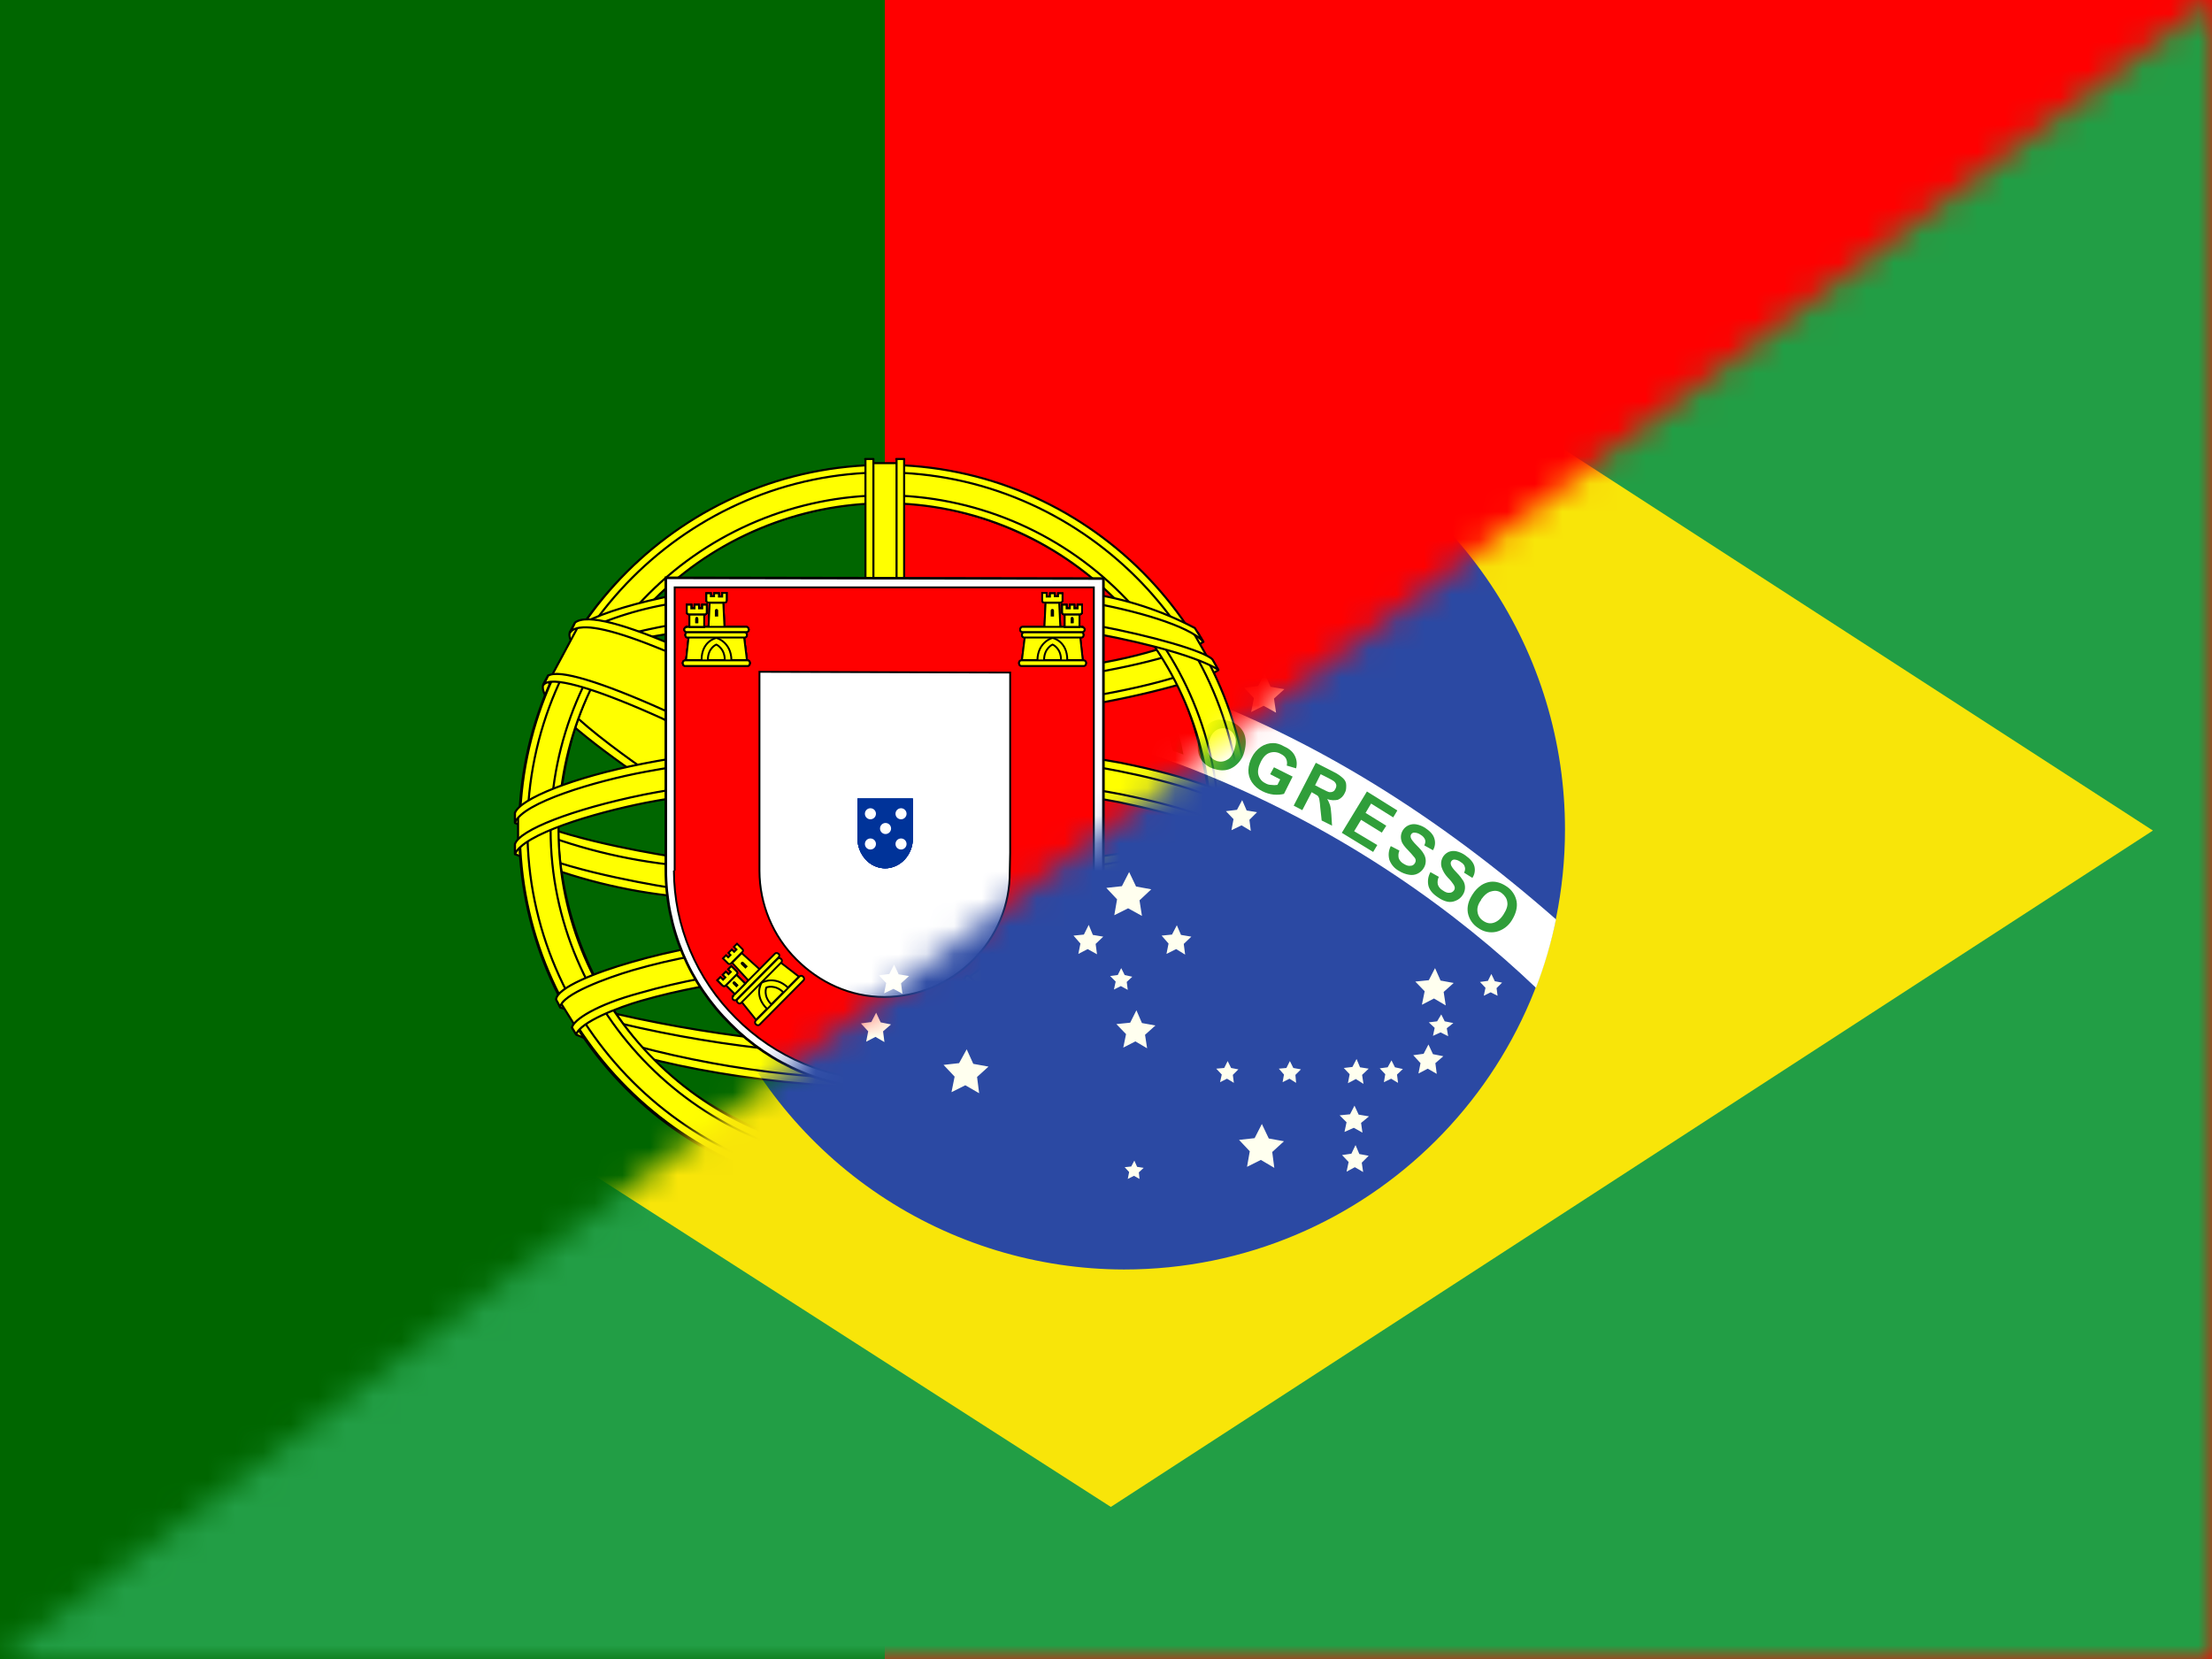 <svg width="80" height="60" viewBox="0 0 80 60" fill="none" xmlns="http://www.w3.org/2000/svg">
<rect x="0" y="0" width="80" height="60" fill="#333333" stroke="none"/>
<path d="M32 0H80V60H32V0Z" fill="#FF0000"/>
<path d="M0 0H32V60H0V0Z" fill="#006600"/>
<path fill-rule="evenodd" clip-rule="evenodd" d="M42.438 38.275C38.4 38.15 19.938 26.625 19.812 24.775L20.825 23.088C22.663 25.75 41.538 36.963 43.4 36.563L42.438 38.275Z" fill="#FFFF00" stroke="black" stroke-width="0.075" stroke-linecap="round" stroke-linejoin="round"/>
<path fill-rule="evenodd" clip-rule="evenodd" d="M20.612 22.85C20.25 23.825 25.437 27.025 31.662 30.825C37.9 34.613 43.275 36.95 43.662 36.625L43.85 36.275C43.775 36.4 43.6 36.438 43.312 36.35C41.625 35.863 37.237 33.85 31.8 30.55C26.35 27.25 21.625 24.213 20.887 22.925C20.83 22.804 20.804 22.671 20.812 22.538H20.787L20.637 22.813L20.612 22.85V22.85ZM42.525 38.325C42.462 38.45 42.325 38.45 42.087 38.425C40.587 38.263 36.012 36.038 30.6 32.8C24.3 29.025 19.1 25.6 19.675 24.7L19.825 24.425L19.85 24.438C19.35 25.963 30.112 32.113 30.75 32.513C36.975 36.363 42.225 38.625 42.687 38.038L42.525 38.325V38.325Z" fill="#FFFF00" stroke="black" stroke-width="0.075" stroke-linecap="round" stroke-linejoin="round"/>
<path fill-rule="evenodd" clip-rule="evenodd" d="M32.025 25.9C36.05 25.863 41.025 25.35 43.9 24.2L43.275 23.2C41.588 24.137 36.588 24.762 31.988 24.85C26.563 24.8 22.725 24.288 20.8 23L20.225 24.075C23.75 25.575 27.375 25.887 32.025 25.9" fill="#FFFF00"/>
<path d="M32.025 25.9C36.05 25.863 41.025 25.35 43.9 24.2L43.275 23.2C41.588 24.137 36.588 24.762 31.988 24.85C26.563 24.8 22.725 24.288 20.8 23L20.225 24.075C23.75 25.575 27.375 25.887 32.025 25.9" stroke="black" stroke-width="0.075" stroke-linecap="round" stroke-linejoin="round"/>
<path fill-rule="evenodd" clip-rule="evenodd" d="M44.062 24.225C43.962 24.388 42.087 25.025 39.337 25.5C36.913 25.868 34.464 26.047 32.012 26.038C29.663 26.047 27.316 25.896 24.987 25.588C22.1 25.138 20.612 24.513 20.05 24.288L20.187 24.013C21.775 24.638 23.275 25.013 25.025 25.288C27.337 25.6 29.667 25.754 32 25.75C34.439 25.753 36.875 25.573 39.287 25.213C42.1 24.75 43.637 24.163 43.862 23.9L44.062 24.238V24.225ZM43.512 23.213C43.212 23.463 41.687 24 39.012 24.425C36.703 24.759 34.371 24.927 32.037 24.925C29.287 24.925 27.025 24.725 25.312 24.475C22.587 24.125 21.137 23.475 20.612 23.3L20.775 23.025C21.187 23.238 22.575 23.8 25.337 24.188C27.558 24.485 29.797 24.627 32.037 24.613C34.355 24.613 36.669 24.446 38.962 24.113C41.65 23.738 43.1 23.063 43.325 22.888L43.512 23.213V23.213ZM18.787 30.75C21.262 32.088 26.775 32.75 31.987 32.8C36.737 32.813 42.912 32.075 45.225 30.85L45.162 29.513C44.437 30.638 37.812 31.725 31.937 31.688C26.062 31.638 20.6 30.738 18.775 29.563V30.75" fill="#FFFF00"/>
<path d="M18.787 30.75C21.262 32.088 26.775 32.75 31.987 32.8C36.737 32.813 42.912 32.075 45.225 30.85L45.162 29.513C44.437 30.638 37.812 31.725 31.937 31.688C26.062 31.638 20.6 30.738 18.775 29.563V30.75M44.062 24.225C43.962 24.388 42.087 25.025 39.337 25.5C36.913 25.868 34.464 26.047 32.012 26.038C29.663 26.047 27.316 25.896 24.987 25.588C22.1 25.138 20.612 24.513 20.05 24.288L20.187 24.013C21.775 24.638 23.275 25.013 25.025 25.288C27.337 25.6 29.667 25.754 32 25.75C34.439 25.753 36.875 25.573 39.287 25.213C42.1 24.75 43.637 24.163 43.862 23.9L44.062 24.238V24.225ZM43.512 23.213C43.212 23.463 41.687 24 39.012 24.425C36.703 24.759 34.371 24.927 32.037 24.925C29.287 24.925 27.025 24.725 25.312 24.475C22.587 24.125 21.137 23.475 20.612 23.3L20.775 23.025C21.187 23.238 22.575 23.8 25.337 24.188C27.558 24.485 29.797 24.627 32.037 24.613C34.355 24.613 36.669 24.446 38.962 24.113C41.65 23.738 43.1 23.063 43.325 22.888L43.512 23.213V23.213Z" stroke="black" stroke-width="0.075" stroke-linecap="round" stroke-linejoin="round"/>
<path fill-rule="evenodd" clip-rule="evenodd" d="M45.35 30.563V30.875C45 31.3 42.825 31.925 40.1 32.375C37.393 32.764 34.66 32.948 31.925 32.925C29.332 32.947 26.741 32.768 24.175 32.388C22.261 32.166 20.39 31.661 18.625 30.888V30.525C19.837 31.325 23.113 31.925 24.212 32.1C26.188 32.4 28.725 32.625 31.925 32.625C35.288 32.625 37.975 32.388 40.05 32.075C42.013 31.788 44.8 31.05 45.35 30.563V30.563ZM45.35 29.438V29.75C45 30.163 42.825 30.788 40.1 31.238C37.393 31.631 34.66 31.819 31.925 31.8C29.332 31.816 26.741 31.636 24.175 31.263C22.261 31.041 20.39 30.536 18.625 29.763V29.388C19.837 30.2 23.125 30.788 24.212 30.963C26.766 31.337 29.344 31.516 31.925 31.5C35.288 31.5 37.987 31.25 40.05 30.938C42.013 30.663 44.8 29.925 45.35 29.438V29.438ZM31.975 38.038C26.275 38.013 21.387 36.488 20.35 36.238L21.1 37.413C24.606 38.654 28.306 39.26 32.025 39.2C36.362 39.075 40.15 38.738 42.812 37.438L43.587 36.213C41.775 37.075 35.587 38.038 31.962 38.038" fill="#FFFF00"/>
<path d="M31.975 38.038C26.275 38.013 21.387 36.488 20.35 36.238L21.1 37.413C24.606 38.654 28.306 39.26 32.025 39.2C36.362 39.075 40.15 38.738 42.812 37.438L43.587 36.213C41.775 37.075 35.587 38.038 31.962 38.038M45.35 30.563V30.875C45 31.3 42.825 31.925 40.1 32.375C37.393 32.764 34.66 32.948 31.925 32.925C29.332 32.947 26.741 32.768 24.175 32.388C22.261 32.166 20.39 31.661 18.625 30.888V30.525C19.837 31.325 23.113 31.925 24.212 32.1C26.188 32.4 28.725 32.625 31.925 32.625C35.288 32.625 37.975 32.388 40.05 32.075C42.013 31.788 44.8 31.05 45.35 30.563V30.563ZM45.35 29.438V29.75C45 30.163 42.825 30.788 40.1 31.238C37.393 31.631 34.66 31.819 31.925 31.8C29.332 31.816 26.741 31.636 24.175 31.263C22.261 31.041 20.39 30.536 18.625 29.763V29.388C19.837 30.2 23.125 30.788 24.212 30.963C26.766 31.337 29.344 31.516 31.925 31.5C35.288 31.5 37.987 31.25 40.05 30.938C42.013 30.663 44.8 29.925 45.35 29.438V29.438Z" stroke="black" stroke-width="0.075" stroke-linecap="round" stroke-linejoin="round"/>
<path fill-rule="evenodd" clip-rule="evenodd" d="M43.112 37.163C42.999 37.331 42.882 37.498 42.763 37.663C41.513 38.112 39.513 38.588 38.688 38.713C36.474 39.125 34.227 39.334 31.975 39.338C26.925 39.263 22.788 38.275 20.85 37.425L20.688 37.163L20.712 37.112L20.975 37.225C24.532 38.402 28.253 39.014 32 39.038C34.35 39.038 36.688 38.775 38.575 38.438C41.475 37.85 42.65 37.413 43.013 37.213L43.1 37.163H43.112ZM43.775 36.062C43.693 36.209 43.609 36.355 43.525 36.5C42.85 36.75 41.025 37.275 38.362 37.65C36.612 37.888 35.525 38.125 32.038 38.188C28.051 38.148 24.089 37.559 20.262 36.438L20.125 36.125C24.012 37.199 28.018 37.787 32.05 37.875C35.237 37.812 36.6 37.575 38.337 37.338C41.438 36.863 43 36.338 43.462 36.2C43.463 36.192 43.463 36.183 43.462 36.175L43.788 36.05L43.775 36.062Z" fill="#FFFF00" stroke="black" stroke-width="0.075" stroke-linecap="round" stroke-linejoin="round"/>
<path fill-rule="evenodd" clip-rule="evenodd" d="M43.85 29.7C43.862 33.45 41.937 36.825 40.4 38.3C38.129 40.515 35.097 41.776 31.925 41.825C28.137 41.888 24.575 39.425 23.612 38.337C21.459 36.054 20.234 33.05 20.175 29.913C20.4 25.812 22.012 22.962 24.337 21C26.596 19.141 29.437 18.136 32.362 18.163C34.07 18.245 35.742 18.684 37.27 19.45C38.798 20.216 40.15 21.294 41.237 22.613C42.8 24.512 43.487 26.575 43.85 29.7V29.7ZM31.95 16.875C35.447 16.875 38.802 18.257 41.284 20.72C43.766 23.184 45.173 26.528 45.2 30.025C45.2 31.76 44.858 33.478 44.194 35.081C43.53 36.684 42.557 38.141 41.33 39.368C40.103 40.594 38.647 41.568 37.044 42.232C35.441 42.896 33.722 43.237 31.987 43.237C30.252 43.237 28.534 42.896 26.931 42.232C25.328 41.568 23.872 40.594 22.645 39.368C21.418 38.141 20.445 36.684 19.781 35.081C19.117 33.478 18.775 31.76 18.775 30.025C18.762 22.775 24.687 16.875 31.95 16.875" fill="#FFFF00"/>
<path d="M31.95 16.875C35.447 16.875 38.802 18.257 41.284 20.72C43.766 23.184 45.173 26.528 45.2 30.025C45.2 31.76 44.858 33.478 44.194 35.081C43.53 36.684 42.557 38.141 41.33 39.368C40.103 40.594 38.647 41.568 37.044 42.232C35.441 42.896 33.722 43.237 31.987 43.237C30.252 43.237 28.534 42.896 26.931 42.232C25.328 41.568 23.872 40.594 22.645 39.368C21.418 38.141 20.445 36.684 19.781 35.081C19.117 33.478 18.775 31.76 18.775 30.025C18.762 22.775 24.687 16.875 31.95 16.875M43.85 29.7C43.862 33.45 41.937 36.825 40.4 38.3C38.129 40.515 35.097 41.776 31.925 41.825C28.137 41.888 24.575 39.425 23.612 38.337C21.459 36.054 20.234 33.05 20.175 29.913C20.4 25.812 22.012 22.962 24.337 21C26.596 19.141 29.437 18.136 32.362 18.163C34.07 18.245 35.742 18.684 37.27 19.45C38.798 20.216 40.15 21.294 41.237 22.613C42.8 24.512 43.487 26.575 43.85 29.7V29.7Z" stroke="black" stroke-width="0.075" stroke-linecap="round" stroke-linejoin="round"/>
<path fill-rule="evenodd" clip-rule="evenodd" d="M31.987 16.812C39.262 16.812 45.187 22.738 45.187 30.012C45.187 37.288 39.262 43.212 32 43.212C24.737 43.212 18.8 37.288 18.8 30.012C18.8 22.738 24.725 16.812 32 16.812H31.987ZM19.075 30C19.075 37.1 24.912 42.913 31.987 42.913C39.062 42.913 44.9 37.1 44.9 30C44.9 22.9 39.062 17.087 31.987 17.087C24.912 17.087 19.075 22.9 19.075 30Z" fill="#FFFF00" stroke="black" stroke-width="0.075" stroke-linecap="round" stroke-linejoin="round"/>
<path fill-rule="evenodd" clip-rule="evenodd" d="M32 17.913C35.203 17.922 38.272 19.199 40.536 21.464C42.801 23.729 44.078 26.797 44.088 30C44.078 33.204 42.801 36.274 40.537 38.541C38.273 40.807 35.204 42.087 32 42.1C25.375 42.1 19.913 36.65 19.913 30C19.926 26.798 21.203 23.732 23.468 21.468C25.732 19.203 28.798 17.926 32 17.913V17.913ZM20.2 30C20.2 36.5 25.525 41.8 32 41.8C38.475 41.8 43.8 36.488 43.8 30C43.8 23.5 38.475 18.2 32 18.2C28.875 18.213 25.881 19.461 23.671 21.671C21.461 23.881 20.213 26.875 20.2 30V30Z" fill="#FFFF00" stroke="black" stroke-width="0.075" stroke-linecap="round" stroke-linejoin="round"/>
<path fill-rule="evenodd" clip-rule="evenodd" d="M32.537 16.75H31.4V43.288H32.525L32.537 16.75Z" fill="#FFFF00" stroke="black" stroke-width="0.075" stroke-linecap="round" stroke-linejoin="round"/>
<path fill-rule="evenodd" clip-rule="evenodd" d="M32.413 16.6H32.7V43.438H32.425V16.6H32.413ZM31.288 16.6H31.588V43.438H31.3V16.6H31.288Z" fill="#FFFF00" stroke="black" stroke-width="0.075" stroke-linecap="round" stroke-linejoin="round"/>
<path fill-rule="evenodd" clip-rule="evenodd" d="M45.2 30.525V29.55L44.4 28.8L39.862 27.6L33.337 26.938L25.462 27.337L19.862 28.663L18.737 29.5V30.488L21.6 29.2L28.4 28.137H34.937L39.737 28.663L43.062 29.462L45.2 30.525Z" fill="#FFFF00" stroke="black" stroke-width="0.075" stroke-linecap="round" stroke-linejoin="round"/>
<path fill-rule="evenodd" clip-rule="evenodd" d="M32 27.975C35.112 27.975 38.125 28.263 40.538 28.725C43.013 29.225 44.75 29.85 45.35 30.538V30.888C44.625 30.013 42.288 29.388 40.475 29.013C38.1 28.563 35.1 28.263 31.988 28.263C28.725 28.263 25.675 28.588 23.325 29.038C21.45 29.413 18.938 30.163 18.625 30.888V30.525C18.788 30.025 20.663 29.275 23.288 28.738C25.65 28.275 28.7 27.975 31.988 27.975H32ZM32 26.838C34.862 26.832 37.72 27.083 40.538 27.588C43.013 28.088 44.75 28.713 45.35 29.413V29.75C44.625 28.888 42.288 28.25 40.475 27.888C38.1 27.425 35.1 27.138 31.988 27.138C29.086 27.128 26.191 27.388 23.337 27.913C21.525 28.25 18.913 29.025 18.625 29.75V29.4C18.8 28.9 20.7 28.113 23.288 27.613C25.663 27.15 28.7 26.838 32 26.838V26.838ZM31.925 21.063C36.837 21.038 41.125 21.75 43.087 22.75L43.8 24C42.1 23.075 37.475 22.125 31.938 22.25C27.425 22.288 22.6 22.75 20.188 24.05L21.038 22.625C23.025 21.588 27.7 21.063 31.925 21.063" fill="#FFFF00"/>
<path d="M31.925 21.063C36.837 21.038 41.125 21.75 43.087 22.75L43.8 24C42.1 23.075 37.475 22.125 31.938 22.25C27.425 22.288 22.6 22.75 20.188 24.05L21.038 22.625C23.025 21.588 27.7 21.063 31.925 21.063M32 27.975C35.112 27.975 38.125 28.263 40.538 28.725C43.013 29.225 44.75 29.85 45.35 30.538V30.888C44.625 30.013 42.288 29.388 40.475 29.013C38.1 28.563 35.1 28.263 31.988 28.263C28.725 28.263 25.675 28.588 23.325 29.038C21.45 29.413 18.938 30.163 18.625 30.888V30.525C18.788 30.025 20.663 29.275 23.288 28.738C25.65 28.275 28.7 27.975 31.988 27.975H32ZM32 26.838C34.862 26.832 37.72 27.083 40.538 27.588C43.013 28.088 44.75 28.713 45.35 29.413V29.75C44.625 28.888 42.288 28.25 40.475 27.888C38.1 27.425 35.1 27.138 31.988 27.138C29.086 27.128 26.191 27.388 23.337 27.913C21.525 28.25 18.913 29.025 18.625 29.75V29.4C18.8 28.9 20.7 28.113 23.288 27.613C25.663 27.15 28.7 26.838 32 26.838V26.838Z" stroke="black" stroke-width="0.075" stroke-linecap="round" stroke-linejoin="round"/>
<path fill-rule="evenodd" clip-rule="evenodd" d="M32 22.088C34.565 22.044 37.129 22.224 39.663 22.625C41.663 23 43.575 23.55 43.85 23.85L44.063 24.225C43.4 23.8 41.738 23.313 39.613 22.913C37.488 22.513 34.775 22.375 31.988 22.388C28.825 22.375 26.363 22.538 24.263 22.913C22.815 23.116 21.41 23.55 20.1 24.2L20.313 23.813C21.063 23.438 22.225 22.975 24.2 22.613C26.388 22.213 28.875 22.1 32 22.088V22.088ZM32 20.963C34.675 20.938 37.325 21.088 39.388 21.463C40.724 21.661 42.017 22.084 43.213 22.713L43.525 23.213C43 22.625 41.025 22.063 39.263 21.763C37.213 21.4 34.675 21.263 32 21.238C29.51 21.215 27.022 21.399 24.563 21.788C23.276 21.967 22.027 22.351 20.863 22.925L21.138 22.513C21.863 22.138 23.038 21.788 24.513 21.5C26.989 21.107 29.493 20.923 32 20.95V20.963ZM38.55 35.5C36.383 35.125 34.186 34.958 31.988 35C23.8 35.1 21.163 36.688 20.838 37.163L20.213 36.163C22.313 34.663 26.763 33.813 32.038 33.888C34.775 33.938 37.138 34.125 39.113 34.513L38.55 35.513" fill="#FFFF00"/>
<path d="M38.55 35.5C36.383 35.125 34.186 34.958 31.988 35C23.8 35.1 21.163 36.688 20.838 37.163L20.213 36.163C22.313 34.663 26.763 33.813 32.038 33.888C34.775 33.938 37.138 34.125 39.113 34.513L38.55 35.513M32 22.088C34.565 22.044 37.129 22.224 39.663 22.625C41.663 23 43.575 23.55 43.85 23.85L44.063 24.225C43.4 23.8 41.738 23.313 39.613 22.913C37.488 22.513 34.775 22.375 31.988 22.388C28.825 22.375 26.363 22.538 24.263 22.913C22.815 23.116 21.41 23.55 20.1 24.2L20.313 23.813C21.063 23.438 22.225 22.975 24.2 22.613C26.388 22.213 28.875 22.1 32 22.088V22.088ZM32 20.963C34.675 20.938 37.325 21.088 39.388 21.463C40.724 21.661 42.017 22.084 43.213 22.713L43.525 23.213C43 22.625 41.025 22.063 39.263 21.763C37.213 21.4 34.675 21.263 32 21.238C29.51 21.215 27.022 21.399 24.563 21.788C23.276 21.967 22.027 22.351 20.863 22.925L21.138 22.513C21.863 22.138 23.038 21.788 24.513 21.5C26.989 21.107 29.493 20.923 32 20.95V20.963Z" stroke="black" stroke-width="0.075" stroke-linecap="round" stroke-linejoin="round"/>
<path fill-rule="evenodd" clip-rule="evenodd" d="M31.95 34.863C34.225 34.9 36.45 34.988 38.612 35.388L38.462 35.663C36.462 35.288 34.312 35.163 31.962 35.163C28.925 35.138 25.875 35.425 23.212 36.188C22.375 36.425 20.987 36.963 20.837 37.413L20.687 37.163C20.737 36.888 21.562 36.338 23.137 35.913C26.187 35.038 29.037 34.875 31.95 34.863ZM32.05 33.713C34.451 33.71 36.848 33.919 39.212 34.338L39.05 34.625C36.741 34.202 34.397 33.997 32.05 34.013C29.025 34.013 25.812 34.238 22.887 35.088C21.95 35.363 20.312 35.963 20.262 36.425L20.112 36.15C20.137 35.725 21.55 35.163 22.825 34.8C25.762 33.938 28.987 33.725 32.05 33.713V33.713Z" fill="#FFFF00" stroke="black" stroke-width="0.075" stroke-linecap="round" stroke-linejoin="round"/>
<path fill-rule="evenodd" clip-rule="evenodd" d="M43.675 36.313L42.7 37.85L39.863 35.338L32.538 30.4L24.263 25.863L19.975 24.4L20.888 22.7L21.2 22.538L23.863 23.2L32.663 27.738L37.738 30.938L42 34L43.738 36L43.675 36.313Z" fill="#FFFF00" stroke="black" stroke-width="0.075" stroke-linecap="round" stroke-linejoin="round"/>
<path fill-rule="evenodd" clip-rule="evenodd" d="M19.825 24.438C20.575 23.938 26.1 26.388 31.9 29.888C37.663 33.388 43.188 37.338 42.688 38.075L42.525 38.338L42.45 38.4C42.463 38.388 42.55 38.275 42.45 38.013C42.2 37.2 38.275 34.075 31.788 30.15C25.45 26.388 20.175 24.113 19.663 24.763L19.825 24.438V24.438ZM43.875 36.3C44.35 35.35 39.225 31.488 32.863 27.725C26.363 24.038 21.663 21.863 20.8 22.513L20.625 22.875C20.625 22.888 20.625 22.85 20.675 22.813C20.825 22.688 21.088 22.688 21.2 22.688C22.675 22.713 26.888 24.65 32.8 28.038C35.4 29.538 43.75 34.913 43.713 36.413C43.713 36.538 43.725 36.563 43.675 36.638L43.888 36.313L43.875 36.3Z" fill="#FFFF00" stroke="black" stroke-width="0.075" stroke-linecap="round" stroke-linejoin="round"/>
<path d="M24.08 31.471C24.082 32.506 24.289 33.53 24.69 34.485C25.09 35.439 25.676 36.304 26.413 37.031C27.142 37.77 28.009 38.358 28.966 38.761C29.922 39.164 30.949 39.373 31.987 39.377C34.087 39.377 36.102 38.543 37.587 37.057C38.321 36.327 38.905 35.459 39.303 34.502C39.701 33.546 39.906 32.52 39.907 31.484V20.924L24.08 20.898V31.471V31.471Z" fill="white" stroke="black" stroke-width="0.093"/>
<path d="M24.373 31.484C24.376 32.477 24.576 33.459 24.96 34.375C25.345 35.29 25.907 36.12 26.613 36.818C28.033 38.245 29.961 39.05 31.974 39.057C33.983 39.059 35.91 38.263 37.334 36.844C38.038 36.146 38.598 35.315 38.98 34.4C39.362 33.485 39.559 32.503 39.56 31.511V21.244H24.4V31.484M36.534 24.324V30.844L36.52 31.524C36.525 32.12 36.409 32.71 36.18 33.26C35.951 33.81 35.613 34.308 35.187 34.724C34.339 35.575 33.188 36.055 31.987 36.057C30.734 36.057 29.627 35.524 28.8 34.697C27.949 33.85 27.47 32.699 27.467 31.497V24.297L36.534 24.324Z" fill="#FF0000"/>
<path d="M24.373 31.484C24.376 32.477 24.576 33.459 24.96 34.375C25.345 35.29 25.907 36.12 26.613 36.818C28.033 38.245 29.961 39.05 31.974 39.057C33.983 39.059 35.91 38.263 37.334 36.844C38.038 36.146 38.598 35.315 38.98 34.4C39.362 33.485 39.559 32.503 39.56 31.511V21.244H24.4V31.484M36.534 24.324V30.844L36.52 31.524C36.525 32.12 36.409 32.71 36.18 33.26C35.951 33.81 35.613 34.308 35.187 34.724C34.339 35.575 33.188 36.055 31.987 36.057C30.734 36.057 29.627 35.524 28.8 34.697C27.949 33.85 27.47 32.699 27.467 31.497V24.297L36.534 24.324Z" stroke="black" stroke-width="0.067"/>
<path d="M25.36 23.924C25.373 23.191 25.893 23.017 25.893 23.017C25.907 23.017 26.466 23.204 26.466 23.937H25.36" fill="#FFFF00"/>
<path d="M24.907 23.031L24.813 23.871H25.373C25.373 23.177 25.907 23.071 25.907 23.071C25.92 23.071 26.44 23.217 26.453 23.871H27.013L26.907 23.017H24.907V23.031ZM24.773 23.884H27.04C27.08 23.884 27.12 23.924 27.12 23.977C27.12 24.044 27.08 24.084 27.04 24.084H24.773C24.733 24.084 24.693 24.044 24.693 23.977C24.693 23.924 24.733 23.884 24.787 23.884H24.773Z" fill="#FFFF00" stroke="black" stroke-width="0.067"/>
<path d="M25.6 23.871C25.6 23.431 25.907 23.311 25.907 23.311C25.907 23.311 26.213 23.444 26.213 23.871H25.6ZM24.827 22.671H27C27.04 22.671 27.08 22.724 27.08 22.777C27.08 22.817 27.04 22.857 27 22.857H24.827C24.787 22.857 24.747 22.817 24.747 22.764C24.747 22.724 24.787 22.684 24.827 22.684V22.671ZM24.88 22.871H26.933C26.973 22.871 27.013 22.911 27.013 22.964C27.013 23.017 26.973 23.057 26.933 23.057H24.867C24.813 23.057 24.787 23.017 24.787 22.964C24.787 22.911 24.813 22.871 24.867 22.871H24.88ZM25.547 21.457H25.707V21.564H25.827V21.457H26V21.577H26.12V21.444H26.28V21.711C26.28 21.764 26.253 21.791 26.213 21.791H25.627C25.587 21.791 25.547 21.764 25.547 21.724V21.457ZM26.16 21.817L26.2 22.671H25.627L25.667 21.804H26.16" fill="#FFFF00"/>
<path d="M26.16 21.817L26.2 22.671H25.627L25.667 21.804H26.16M25.6 23.871C25.6 23.431 25.907 23.311 25.907 23.311C25.907 23.311 26.213 23.444 26.213 23.871H25.6ZM24.827 22.671H27C27.04 22.671 27.08 22.724 27.08 22.777C27.08 22.817 27.04 22.857 27 22.857H24.827C24.787 22.857 24.747 22.817 24.747 22.764C24.747 22.724 24.787 22.684 24.827 22.684V22.671ZM24.88 22.871H26.933C26.973 22.871 27.013 22.911 27.013 22.964C27.013 23.017 26.973 23.057 26.933 23.057H24.867C24.813 23.057 24.787 23.017 24.787 22.964C24.787 22.911 24.813 22.871 24.867 22.871H24.88ZM25.547 21.457H25.707V21.564H25.827V21.457H26V21.577H26.12V21.444H26.28V21.711C26.28 21.764 26.253 21.791 26.213 21.791H25.627C25.587 21.791 25.547 21.764 25.547 21.724V21.457Z" stroke="black" stroke-width="0.067"/>
<path d="M25.467 22.218V22.671H24.934V22.218H25.467Z" fill="#FFFF00" stroke="black" stroke-width="0.067"/>
<path d="M25.467 22.218V22.671H24.934V22.218H25.467Z" fill="#FFFF00" stroke="black" stroke-width="0.067"/>
<path d="M24.84 21.871H25V22.004H25.12V21.871H25.28V22.004H25.4V21.871H25.56V22.137C25.56 22.191 25.533 22.218 25.493 22.218H24.92C24.899 22.218 24.878 22.209 24.863 22.194C24.848 22.179 24.84 22.159 24.84 22.137V21.871V21.871Z" fill="#FFFF00" stroke="black" stroke-width="0.067"/>
<path d="M24.84 21.871H25V22.004H25.12V21.871H25.28V22.004H25.4V21.871H25.56V22.137C25.56 22.191 25.533 22.218 25.493 22.218H24.92C24.899 22.218 24.878 22.209 24.863 22.194C24.848 22.179 24.84 22.159 24.84 22.137V21.871V21.871Z" fill="#FFFF00" stroke="black" stroke-width="0.067"/>
<path d="M25.854 22.084C25.854 22.004 25.974 22.004 25.974 22.084V22.297H25.854V22.084Z" fill="black"/>
<path d="M25.146 22.377C25.146 22.297 25.253 22.297 25.253 22.377V22.537H25.146V22.377Z" fill="black"/>
<path d="M25.146 22.377C25.146 22.297 25.253 22.297 25.253 22.377V22.537H25.146V22.377Z" fill="black"/>
<path d="M25.36 23.924C25.373 23.191 25.893 23.017 25.893 23.017C25.907 23.017 26.466 23.204 26.466 23.937H25.36" fill="#FFFF00"/>
<path d="M24.907 23.031L24.813 23.871H25.373C25.373 23.177 25.907 23.071 25.907 23.071C25.92 23.071 26.44 23.217 26.453 23.871H27.013L26.907 23.017H24.907V23.031ZM24.773 23.884H27.04C27.08 23.884 27.12 23.924 27.12 23.977C27.12 24.044 27.08 24.084 27.04 24.084H24.773C24.733 24.084 24.693 24.044 24.693 23.977C24.693 23.924 24.733 23.884 24.787 23.884H24.773Z" fill="#FFFF00" stroke="black" stroke-width="0.067"/>
<path d="M25.6 23.871C25.6 23.431 25.907 23.311 25.907 23.311C25.907 23.311 26.213 23.444 26.213 23.871H25.6ZM24.827 22.671H27C27.04 22.671 27.08 22.724 27.08 22.777C27.08 22.817 27.04 22.857 27 22.857H24.827C24.787 22.857 24.747 22.817 24.747 22.764C24.747 22.724 24.787 22.684 24.827 22.684V22.671ZM24.88 22.871H26.933C26.973 22.871 27.013 22.911 27.013 22.964C27.013 23.017 26.973 23.057 26.933 23.057H24.867C24.813 23.057 24.787 23.017 24.787 22.964C24.787 22.911 24.813 22.871 24.867 22.871H24.88ZM25.547 21.457H25.707V21.564H25.827V21.457H26V21.577H26.12V21.444H26.28V21.711C26.28 21.764 26.253 21.791 26.213 21.791H25.627C25.587 21.791 25.547 21.764 25.547 21.724V21.457ZM26.16 21.817L26.2 22.671H25.627L25.667 21.804H26.16" fill="#FFFF00"/>
<path d="M26.16 21.817L26.2 22.671H25.627L25.667 21.804H26.16M25.6 23.871C25.6 23.431 25.907 23.311 25.907 23.311C25.907 23.311 26.213 23.444 26.213 23.871H25.6ZM24.827 22.671H27C27.04 22.671 27.08 22.724 27.08 22.777C27.08 22.817 27.04 22.857 27 22.857H24.827C24.787 22.857 24.747 22.817 24.747 22.764C24.747 22.724 24.787 22.684 24.827 22.684V22.671ZM24.88 22.871H26.933C26.973 22.871 27.013 22.911 27.013 22.964C27.013 23.017 26.973 23.057 26.933 23.057H24.867C24.813 23.057 24.787 23.017 24.787 22.964C24.787 22.911 24.813 22.871 24.867 22.871H24.88ZM25.547 21.457H25.707V21.564H25.827V21.457H26V21.577H26.12V21.444H26.28V21.711C26.28 21.764 26.253 21.791 26.213 21.791H25.627C25.587 21.791 25.547 21.764 25.547 21.724V21.457Z" stroke="black" stroke-width="0.067"/>
<path d="M25.467 22.218V22.671H24.934V22.218H25.467Z" fill="#FFFF00" stroke="black" stroke-width="0.067"/>
<path d="M25.467 22.218V22.671H24.934V22.218H25.467Z" fill="#FFFF00" stroke="black" stroke-width="0.067"/>
<path d="M24.84 21.871H25V22.004H25.12V21.871H25.28V22.004H25.4V21.871H25.56V22.137C25.56 22.191 25.533 22.218 25.493 22.218H24.92C24.899 22.218 24.878 22.209 24.863 22.194C24.848 22.179 24.84 22.159 24.84 22.137V21.871V21.871Z" fill="#FFFF00" stroke="black" stroke-width="0.067"/>
<path d="M24.84 21.871H25V22.004H25.12V21.871H25.28V22.004H25.4V21.871H25.56V22.137C25.56 22.191 25.533 22.218 25.493 22.218H24.92C24.899 22.218 24.878 22.209 24.863 22.194C24.848 22.179 24.84 22.159 24.84 22.137V21.871V21.871Z" fill="#FFFF00" stroke="black" stroke-width="0.067"/>
<path d="M25.854 22.084C25.854 22.004 25.974 22.004 25.974 22.084V22.297H25.854V22.084Z" fill="black"/>
<path d="M25.146 22.377C25.146 22.297 25.253 22.297 25.253 22.377V22.537H25.146V22.377Z" fill="black"/>
<path d="M25.146 22.377C25.146 22.297 25.253 22.297 25.253 22.377V22.537H25.146V22.377Z" fill="black"/>
<path d="M27.766 36.531C27.255 36.005 27.498 35.514 27.498 35.514C27.508 35.505 28.035 35.239 28.555 35.756L27.775 36.541" fill="#FFFF00"/>
<path d="M26.813 36.224L27.343 36.882L27.738 36.484C27.245 35.996 27.546 35.542 27.546 35.542C27.555 35.533 28.026 35.267 28.498 35.718L28.893 35.321L28.212 34.795L26.803 36.214L26.813 36.224ZM27.324 36.92L28.921 35.311C28.95 35.283 29.006 35.283 29.044 35.32C29.091 35.367 29.091 35.424 29.063 35.452L27.466 37.061C27.438 37.089 27.381 37.089 27.334 37.042C27.296 37.005 27.296 36.948 27.334 36.91L27.324 36.92Z" fill="#FFFF00" stroke="black" stroke-width="0.067"/>
<path d="M27.897 36.324C27.585 36.014 27.716 35.712 27.716 35.712C27.716 35.712 28.027 35.588 28.33 35.888L27.897 36.324ZM26.501 36.027L28.032 34.485C28.061 34.456 28.127 34.465 28.165 34.503C28.193 34.531 28.193 34.588 28.165 34.616L26.634 36.158C26.605 36.187 26.549 36.187 26.511 36.149C26.483 36.121 26.482 36.065 26.511 36.036L26.501 36.027ZM26.68 36.13L28.127 34.673C28.155 34.645 28.212 34.644 28.25 34.682C28.288 34.719 28.288 34.776 28.26 34.804L26.804 36.271C26.766 36.309 26.719 36.3 26.681 36.262C26.643 36.224 26.634 36.177 26.671 36.139L26.68 36.13ZM26.147 34.661L26.26 34.547L26.336 34.623L26.42 34.538L26.345 34.462L26.467 34.339L26.552 34.424L26.637 34.339L26.542 34.245L26.655 34.131L26.844 34.319C26.882 34.357 26.882 34.394 26.854 34.423L26.44 34.839C26.412 34.867 26.365 34.877 26.337 34.849L26.147 34.661ZM26.835 34.479L27.469 35.052L27.065 35.459L26.478 34.82L26.826 34.47" fill="#FFFF00"/>
<path d="M26.835 34.479L27.469 35.052L27.065 35.459L26.478 34.82L26.826 34.47M27.897 36.324C27.585 36.014 27.716 35.712 27.716 35.712C27.716 35.712 28.027 35.588 28.33 35.888L27.897 36.324ZM26.501 36.027L28.032 34.485C28.061 34.456 28.127 34.465 28.165 34.503C28.193 34.531 28.193 34.588 28.165 34.616L26.634 36.158C26.605 36.187 26.549 36.187 26.511 36.149C26.483 36.121 26.482 36.065 26.511 36.036L26.501 36.027ZM26.68 36.13L28.127 34.673C28.155 34.645 28.212 34.644 28.25 34.682C28.288 34.719 28.288 34.776 28.26 34.804L26.804 36.271C26.766 36.309 26.719 36.3 26.681 36.262C26.643 36.224 26.634 36.177 26.671 36.139L26.68 36.13ZM26.147 34.661L26.26 34.547L26.336 34.623L26.42 34.538L26.345 34.462L26.467 34.339L26.552 34.424L26.637 34.339L26.542 34.245L26.655 34.131L26.844 34.319C26.882 34.357 26.882 34.394 26.854 34.423L26.44 34.839C26.412 34.867 26.365 34.877 26.337 34.849L26.147 34.661Z" stroke="black" stroke-width="0.067"/>
<path d="M26.63 35.253L26.952 35.573L26.576 35.951L26.254 35.632L26.63 35.253Z" fill="#FFFF00" stroke="black" stroke-width="0.067"/>
<path d="M26.63 35.253L26.952 35.573L26.576 35.951L26.254 35.632L26.63 35.253Z" fill="#FFFF00" stroke="black" stroke-width="0.067"/>
<path d="M25.943 35.454L26.056 35.34L26.15 35.434L26.235 35.349L26.14 35.255L26.253 35.141L26.348 35.235L26.432 35.15L26.337 35.056L26.45 34.943L26.639 35.131C26.677 35.168 26.677 35.206 26.649 35.234L26.245 35.641C26.23 35.656 26.21 35.665 26.189 35.665C26.168 35.665 26.147 35.657 26.132 35.642L25.943 35.454V35.454Z" fill="#FFFF00" stroke="black" stroke-width="0.067"/>
<path d="M25.943 35.454L26.056 35.34L26.15 35.434L26.235 35.349L26.14 35.255L26.253 35.141L26.348 35.235L26.432 35.15L26.337 35.056L26.45 34.943L26.639 35.131C26.677 35.168 26.677 35.206 26.649 35.234L26.245 35.641C26.23 35.656 26.21 35.665 26.189 35.665C26.168 35.665 26.147 35.657 26.132 35.642L25.943 35.454V35.454Z" fill="#FFFF00" stroke="black" stroke-width="0.067"/>
<path d="M26.808 34.885C26.751 34.829 26.836 34.743 26.893 34.8L27.044 34.95L26.96 35.035L26.808 34.885Z" fill="black"/>
<path d="M26.518 35.593C26.461 35.537 26.537 35.461 26.593 35.517L26.707 35.63L26.632 35.706L26.518 35.593Z" fill="black"/>
<path d="M26.518 35.593C26.461 35.537 26.537 35.461 26.593 35.517L26.707 35.63L26.632 35.706L26.518 35.593Z" fill="black"/>
<path d="M25.36 23.924C25.373 23.191 25.893 23.017 25.893 23.017C25.907 23.017 26.466 23.204 26.466 23.937H25.36" fill="#FFFF00"/>
<path d="M24.907 23.031L24.813 23.871H25.373C25.373 23.177 25.907 23.071 25.907 23.071C25.92 23.071 26.44 23.217 26.453 23.871H27.013L26.907 23.017H24.907V23.031ZM24.773 23.884H27.04C27.08 23.884 27.12 23.924 27.12 23.977C27.12 24.044 27.08 24.084 27.04 24.084H24.773C24.733 24.084 24.693 24.044 24.693 23.977C24.693 23.924 24.733 23.884 24.787 23.884H24.773Z" fill="#FFFF00" stroke="black" stroke-width="0.067"/>
<path d="M25.6 23.871C25.6 23.431 25.907 23.311 25.907 23.311C25.907 23.311 26.213 23.444 26.213 23.871H25.6ZM24.827 22.671H27C27.04 22.671 27.08 22.724 27.08 22.777C27.08 22.817 27.04 22.857 27 22.857H24.827C24.787 22.857 24.747 22.817 24.747 22.764C24.747 22.724 24.787 22.684 24.827 22.684V22.671ZM24.88 22.871H26.933C26.973 22.871 27.013 22.911 27.013 22.964C27.013 23.017 26.973 23.057 26.933 23.057H24.867C24.813 23.057 24.787 23.017 24.787 22.964C24.787 22.911 24.813 22.871 24.867 22.871H24.88ZM25.547 21.457H25.707V21.564H25.827V21.457H26V21.577H26.12V21.444H26.28V21.711C26.28 21.764 26.253 21.791 26.213 21.791H25.627C25.587 21.791 25.547 21.764 25.547 21.724V21.457ZM26.16 21.817L26.2 22.671H25.627L25.667 21.804H26.16" fill="#FFFF00"/>
<path d="M26.16 21.817L26.2 22.671H25.627L25.667 21.804H26.16M25.6 23.871C25.6 23.431 25.907 23.311 25.907 23.311C25.907 23.311 26.213 23.444 26.213 23.871H25.6ZM24.827 22.671H27C27.04 22.671 27.08 22.724 27.08 22.777C27.08 22.817 27.04 22.857 27 22.857H24.827C24.787 22.857 24.747 22.817 24.747 22.764C24.747 22.724 24.787 22.684 24.827 22.684V22.671ZM24.88 22.871H26.933C26.973 22.871 27.013 22.911 27.013 22.964C27.013 23.017 26.973 23.057 26.933 23.057H24.867C24.813 23.057 24.787 23.017 24.787 22.964C24.787 22.911 24.813 22.871 24.867 22.871H24.88ZM25.547 21.457H25.707V21.564H25.827V21.457H26V21.577H26.12V21.444H26.28V21.711C26.28 21.764 26.253 21.791 26.213 21.791H25.627C25.587 21.791 25.547 21.764 25.547 21.724V21.457Z" stroke="black" stroke-width="0.067"/>
<path d="M25.467 22.218V22.671H24.934V22.218H25.467Z" fill="#FFFF00" stroke="black" stroke-width="0.067"/>
<path d="M25.467 22.218V22.671H24.934V22.218H25.467Z" fill="#FFFF00" stroke="black" stroke-width="0.067"/>
<path d="M24.84 21.871H25V22.004H25.12V21.871H25.28V22.004H25.4V21.871H25.56V22.137C25.56 22.191 25.533 22.218 25.493 22.218H24.92C24.899 22.218 24.878 22.209 24.863 22.194C24.848 22.179 24.84 22.159 24.84 22.137V21.871V21.871Z" fill="#FFFF00" stroke="black" stroke-width="0.067"/>
<path d="M24.84 21.871H25V22.004H25.12V21.871H25.28V22.004H25.4V21.871H25.56V22.137C25.56 22.191 25.533 22.218 25.493 22.218H24.92C24.899 22.218 24.878 22.209 24.863 22.194C24.848 22.179 24.84 22.159 24.84 22.137V21.871V21.871Z" fill="#FFFF00" stroke="black" stroke-width="0.067"/>
<path d="M25.854 22.084C25.854 22.004 25.974 22.004 25.974 22.084V22.297H25.854V22.084Z" fill="black"/>
<path d="M25.146 22.377C25.146 22.297 25.253 22.297 25.253 22.377V22.537H25.146V22.377Z" fill="black"/>
<path d="M25.146 22.377C25.146 22.297 25.253 22.297 25.253 22.377V22.537H25.146V22.377Z" fill="black"/>
<path d="M38.614 23.924C38.6 23.191 38.08 23.017 38.08 23.017C38.067 23.017 37.507 23.204 37.507 23.937H38.614" fill="#FFFF00"/>
<path d="M39.067 23.031L39.16 23.871H38.6C38.6 23.177 38.067 23.071 38.067 23.071C38.054 23.071 37.534 23.217 37.52 23.871H36.96L37.067 23.017H39.067V23.031ZM39.2 23.884H36.934C36.894 23.884 36.854 23.924 36.854 23.977C36.854 24.044 36.894 24.084 36.934 24.084H39.2C39.24 24.084 39.28 24.044 39.28 23.977C39.28 23.924 39.24 23.884 39.187 23.884H39.2Z" fill="#FFFF00" stroke="black" stroke-width="0.067"/>
<path d="M38.374 23.871C38.374 23.431 38.067 23.311 38.067 23.311C38.067 23.311 37.76 23.444 37.76 23.871H38.374ZM39.147 22.671H36.974C36.934 22.671 36.894 22.724 36.894 22.777C36.894 22.817 36.934 22.857 36.974 22.857H39.147C39.187 22.857 39.227 22.817 39.227 22.764C39.227 22.724 39.187 22.684 39.147 22.684V22.671ZM39.094 22.871H37.04C37 22.871 36.96 22.911 36.96 22.964C36.96 23.017 37 23.057 37.04 23.057H39.107C39.16 23.057 39.187 23.017 39.187 22.964C39.187 22.911 39.16 22.871 39.107 22.871H39.094ZM38.427 21.457H38.267V21.564H38.147V21.457H37.974V21.577H37.854V21.444H37.694V21.711C37.694 21.764 37.72 21.791 37.76 21.791H38.347C38.387 21.791 38.427 21.764 38.427 21.724V21.457ZM37.814 21.817L37.774 22.671H38.347L38.307 21.804H37.814" fill="#FFFF00"/>
<path d="M37.814 21.817L37.774 22.671H38.347L38.307 21.804H37.814M38.374 23.871C38.374 23.431 38.067 23.311 38.067 23.311C38.067 23.311 37.76 23.444 37.76 23.871H38.374ZM39.147 22.671H36.974C36.934 22.671 36.894 22.724 36.894 22.777C36.894 22.817 36.934 22.857 36.974 22.857H39.147C39.187 22.857 39.227 22.817 39.227 22.764C39.227 22.724 39.187 22.684 39.147 22.684V22.671ZM39.094 22.871H37.04C37 22.871 36.96 22.911 36.96 22.964C36.96 23.017 37 23.057 37.04 23.057H39.107C39.16 23.057 39.187 23.017 39.187 22.964C39.187 22.911 39.16 22.871 39.107 22.871H39.094ZM38.427 21.457H38.267V21.564H38.147V21.457H37.974V21.577H37.854V21.444H37.694V21.711C37.694 21.764 37.72 21.791 37.76 21.791H38.347C38.387 21.791 38.427 21.764 38.427 21.724V21.457Z" stroke="black" stroke-width="0.067"/>
<path d="M38.507 22.218V22.671H39.04V22.218H38.507Z" fill="#FFFF00" stroke="black" stroke-width="0.067"/>
<path d="M38.507 22.218V22.671H39.04V22.218H38.507Z" fill="#FFFF00" stroke="black" stroke-width="0.067"/>
<path d="M39.134 21.871H38.974V22.004H38.854V21.871H38.694V22.004H38.574V21.871H38.414V22.137C38.414 22.191 38.441 22.218 38.48 22.218H39.054C39.075 22.218 39.095 22.209 39.11 22.194C39.125 22.179 39.134 22.159 39.134 22.137V21.871V21.871Z" fill="#FFFF00" stroke="black" stroke-width="0.067"/>
<path d="M39.134 21.871H38.974V22.004H38.854V21.871H38.694V22.004H38.574V21.871H38.414V22.137C38.414 22.191 38.441 22.218 38.48 22.218H39.054C39.075 22.218 39.095 22.209 39.11 22.194C39.125 22.179 39.134 22.159 39.134 22.137V21.871V21.871Z" fill="#FFFF00" stroke="black" stroke-width="0.067"/>
<path d="M38.12 22.084C38.12 22.004 38 22.004 38 22.084V22.297H38.12V22.084Z" fill="black"/>
<path d="M38.827 22.377C38.827 22.297 38.721 22.297 38.721 22.377V22.537H38.827V22.377Z" fill="black"/>
<path d="M38.827 22.377C38.827 22.297 38.721 22.297 38.721 22.377V22.537H38.827V22.377Z" fill="black"/>
<path d="M38.614 23.924C38.6 23.191 38.08 23.017 38.08 23.017C38.067 23.017 37.507 23.204 37.507 23.937H38.614" fill="#FFFF00"/>
<path d="M39.067 23.031L39.16 23.871H38.6C38.6 23.177 38.067 23.071 38.067 23.071C38.054 23.071 37.534 23.217 37.52 23.871H36.96L37.067 23.017H39.067V23.031ZM39.2 23.884H36.934C36.894 23.884 36.854 23.924 36.854 23.977C36.854 24.044 36.894 24.084 36.934 24.084H39.2C39.24 24.084 39.28 24.044 39.28 23.977C39.28 23.924 39.24 23.884 39.187 23.884H39.2Z" fill="#FFFF00" stroke="black" stroke-width="0.067"/>
<path d="M38.374 23.871C38.374 23.431 38.067 23.311 38.067 23.311C38.067 23.311 37.76 23.444 37.76 23.871H38.374ZM39.147 22.671H36.974C36.934 22.671 36.894 22.724 36.894 22.777C36.894 22.817 36.934 22.857 36.974 22.857H39.147C39.187 22.857 39.227 22.817 39.227 22.764C39.227 22.724 39.187 22.684 39.147 22.684V22.671ZM39.094 22.871H37.04C37 22.871 36.96 22.911 36.96 22.964C36.96 23.017 37 23.057 37.04 23.057H39.107C39.16 23.057 39.187 23.017 39.187 22.964C39.187 22.911 39.16 22.871 39.107 22.871H39.094ZM38.427 21.457H38.267V21.564H38.147V21.457H37.974V21.577H37.854V21.444H37.694V21.711C37.694 21.764 37.72 21.791 37.76 21.791H38.347C38.387 21.791 38.427 21.764 38.427 21.724V21.457ZM37.814 21.817L37.774 22.671H38.347L38.307 21.804H37.814" fill="#FFFF00"/>
<path d="M37.814 21.817L37.774 22.671H38.347L38.307 21.804H37.814M38.374 23.871C38.374 23.431 38.067 23.311 38.067 23.311C38.067 23.311 37.76 23.444 37.76 23.871H38.374ZM39.147 22.671H36.974C36.934 22.671 36.894 22.724 36.894 22.777C36.894 22.817 36.934 22.857 36.974 22.857H39.147C39.187 22.857 39.227 22.817 39.227 22.764C39.227 22.724 39.187 22.684 39.147 22.684V22.671ZM39.094 22.871H37.04C37 22.871 36.96 22.911 36.96 22.964C36.96 23.017 37 23.057 37.04 23.057H39.107C39.16 23.057 39.187 23.017 39.187 22.964C39.187 22.911 39.16 22.871 39.107 22.871H39.094ZM38.427 21.457H38.267V21.564H38.147V21.457H37.974V21.577H37.854V21.444H37.694V21.711C37.694 21.764 37.72 21.791 37.76 21.791H38.347C38.387 21.791 38.427 21.764 38.427 21.724V21.457Z" stroke="black" stroke-width="0.067"/>
<path d="M38.507 22.218V22.671H39.04V22.218H38.507Z" fill="#FFFF00" stroke="black" stroke-width="0.067"/>
<path d="M38.507 22.218V22.671H39.04V22.218H38.507Z" fill="#FFFF00" stroke="black" stroke-width="0.067"/>
<path d="M39.134 21.871H38.974V22.004H38.854V21.871H38.694V22.004H38.574V21.871H38.414V22.137C38.414 22.191 38.441 22.218 38.48 22.218H39.054C39.075 22.218 39.095 22.209 39.11 22.194C39.125 22.179 39.134 22.159 39.134 22.137V21.871V21.871Z" fill="#FFFF00" stroke="black" stroke-width="0.067"/>
<path d="M39.134 21.871H38.974V22.004H38.854V21.871H38.694V22.004H38.574V21.871H38.414V22.137C38.414 22.191 38.441 22.218 38.48 22.218H39.054C39.075 22.218 39.095 22.209 39.11 22.194C39.125 22.179 39.134 22.159 39.134 22.137V21.871V21.871Z" fill="#FFFF00" stroke="black" stroke-width="0.067"/>
<path d="M38.12 22.084C38.12 22.004 38 22.004 38 22.084V22.297H38.12V22.084Z" fill="black"/>
<path d="M38.827 22.377C38.827 22.297 38.721 22.297 38.721 22.377V22.537H38.827V22.377Z" fill="black"/>
<path d="M38.827 22.377C38.827 22.297 38.721 22.297 38.721 22.377V22.537H38.827V22.377Z" fill="black"/>
<path d="M36.208 36.531C36.719 36.005 36.475 35.514 36.475 35.514C36.466 35.505 35.939 35.239 35.419 35.756L36.198 36.541" fill="#FFFF00"/>
<path d="M37.161 36.224L36.631 36.882L36.236 36.484C36.728 35.996 36.428 35.542 36.428 35.542C36.419 35.533 35.948 35.267 35.475 35.718L35.081 35.321L35.761 34.795L37.17 36.214L37.161 36.224ZM36.65 36.92L35.052 35.311C35.024 35.283 34.968 35.283 34.93 35.32C34.882 35.367 34.882 35.424 34.91 35.452L36.508 37.061C36.536 37.089 36.592 37.089 36.64 37.042C36.678 37.005 36.678 36.948 36.64 36.91L36.65 36.92Z" fill="#FFFF00" stroke="black" stroke-width="0.067"/>
<path d="M36.076 36.324C36.388 36.014 36.258 35.712 36.258 35.712C36.258 35.712 35.947 35.588 35.644 35.888L36.076 36.324ZM37.473 36.027L35.941 34.485C35.913 34.456 35.847 34.465 35.809 34.503C35.781 34.531 35.781 34.588 35.809 34.616L37.34 36.158C37.368 36.187 37.425 36.187 37.463 36.149C37.491 36.121 37.491 36.065 37.463 36.036L37.473 36.027ZM37.293 36.13L35.846 34.673C35.818 34.645 35.761 34.644 35.724 34.682C35.686 34.719 35.686 34.776 35.714 34.804L37.17 36.271C37.208 36.309 37.255 36.3 37.293 36.262C37.331 36.224 37.34 36.177 37.303 36.139L37.293 36.13ZM37.826 34.661L37.714 34.547L37.638 34.623L37.553 34.538L37.629 34.462L37.507 34.339L37.422 34.424L37.337 34.339L37.432 34.245L37.319 34.131L37.13 34.319C37.092 34.357 37.092 34.394 37.12 34.423L37.533 34.839C37.562 34.867 37.609 34.877 37.637 34.849L37.826 34.661ZM37.139 34.479L36.505 35.052L36.909 35.459L37.496 34.82L37.148 34.47" fill="#FFFF00"/>
<path d="M37.139 34.479L36.505 35.052L36.909 35.459L37.496 34.82L37.148 34.47M36.076 36.324C36.388 36.014 36.258 35.712 36.258 35.712C36.258 35.712 35.947 35.588 35.644 35.888L36.076 36.324ZM37.473 36.027L35.941 34.485C35.913 34.456 35.847 34.465 35.809 34.503C35.781 34.531 35.781 34.588 35.809 34.616L37.34 36.158C37.368 36.187 37.425 36.187 37.463 36.149C37.491 36.121 37.491 36.065 37.463 36.036L37.473 36.027ZM37.293 36.13L35.846 34.673C35.818 34.645 35.761 34.644 35.724 34.682C35.686 34.719 35.686 34.776 35.714 34.804L37.17 36.271C37.208 36.309 37.255 36.3 37.293 36.262C37.331 36.224 37.34 36.177 37.303 36.139L37.293 36.13ZM37.826 34.661L37.714 34.547L37.638 34.623L37.553 34.538L37.629 34.462L37.507 34.339L37.422 34.424L37.337 34.339L37.432 34.245L37.319 34.131L37.13 34.319C37.092 34.357 37.092 34.394 37.12 34.423L37.533 34.839C37.562 34.867 37.609 34.877 37.637 34.849L37.826 34.661Z" stroke="black" stroke-width="0.067"/>
<path d="M37.343 35.253L37.022 35.573L37.398 35.951L37.719 35.632L37.343 35.253Z" fill="#FFFF00" stroke="black" stroke-width="0.067"/>
<path d="M37.343 35.253L37.022 35.573L37.398 35.951L37.719 35.632L37.343 35.253Z" fill="#FFFF00" stroke="black" stroke-width="0.067"/>
<path d="M38.031 35.454L37.918 35.34L37.823 35.434L37.739 35.349L37.834 35.255L37.721 35.141L37.626 35.235L37.542 35.15L37.636 35.056L37.523 34.943L37.334 35.131C37.296 35.168 37.296 35.206 37.324 35.234L37.728 35.641C37.743 35.656 37.764 35.665 37.785 35.665C37.806 35.665 37.827 35.657 37.842 35.642L38.031 35.454V35.454Z" fill="#FFFF00" stroke="black" stroke-width="0.067"/>
<path d="M38.031 35.454L37.918 35.34L37.823 35.434L37.739 35.349L37.834 35.255L37.721 35.141L37.626 35.235L37.542 35.15L37.636 35.056L37.523 34.943L37.334 35.131C37.296 35.168 37.296 35.206 37.324 35.234L37.728 35.641C37.743 35.656 37.764 35.665 37.785 35.665C37.806 35.665 37.827 35.657 37.842 35.642L38.031 35.454V35.454Z" fill="#FFFF00" stroke="black" stroke-width="0.067"/>
<path d="M37.165 34.885C37.222 34.829 37.138 34.743 37.081 34.8L36.929 34.95L37.014 35.035L37.165 34.885Z" fill="black"/>
<path d="M37.456 35.593C37.512 35.537 37.437 35.461 37.38 35.517L37.267 35.63L37.342 35.706L37.456 35.593Z" fill="black"/>
<path d="M37.456 35.593C37.512 35.537 37.437 35.461 37.38 35.517L37.267 35.63L37.342 35.706L37.456 35.593Z" fill="black"/>
<path d="M31.013 30.324C31.011 30.605 31.116 30.877 31.307 31.084C31.396 31.184 31.504 31.264 31.626 31.319C31.748 31.374 31.88 31.403 32.013 31.404C32.293 31.404 32.547 31.271 32.72 31.084C32.911 30.877 33.016 30.605 33.013 30.324V28.884H31.013V30.324Z" fill="#003399"/>
<path d="M31.48 29.631C31.59 29.631 31.68 29.541 31.68 29.431C31.68 29.32 31.59 29.231 31.48 29.231C31.369 29.231 31.28 29.32 31.28 29.431C31.28 29.541 31.369 29.631 31.48 29.631Z" fill="white"/>
<path d="M32.587 29.631C32.697 29.631 32.787 29.541 32.787 29.431C32.787 29.32 32.697 29.231 32.587 29.231C32.476 29.231 32.387 29.32 32.387 29.431C32.387 29.541 32.476 29.631 32.587 29.631Z" fill="white"/>
<path d="M32.027 30.164C32.137 30.164 32.227 30.074 32.227 29.964C32.227 29.854 32.137 29.764 32.027 29.764C31.916 29.764 31.827 29.854 31.827 29.964C31.827 30.074 31.916 30.164 32.027 30.164Z" fill="white"/>
<path d="M31.48 30.724C31.59 30.724 31.68 30.634 31.68 30.524C31.68 30.413 31.59 30.324 31.48 30.324C31.369 30.324 31.28 30.413 31.28 30.524C31.28 30.634 31.369 30.724 31.48 30.724Z" fill="white"/>
<path d="M32.587 30.724C32.697 30.724 32.787 30.634 32.787 30.524C32.787 30.413 32.697 30.324 32.587 30.324C32.476 30.324 32.387 30.413 32.387 30.524C32.387 30.634 32.476 30.724 32.587 30.724Z" fill="white"/>
<path d="M31.013 30.324C31.011 30.605 31.116 30.877 31.307 31.084C31.396 31.184 31.504 31.264 31.626 31.319C31.748 31.374 31.88 31.403 32.013 31.404C32.293 31.404 32.547 31.271 32.72 31.084C32.911 30.877 33.016 30.605 33.013 30.324V28.884H31.013V30.324Z" fill="#003399"/>
<path d="M31.48 29.631C31.59 29.631 31.68 29.541 31.68 29.431C31.68 29.32 31.59 29.231 31.48 29.231C31.369 29.231 31.28 29.32 31.28 29.431C31.28 29.541 31.369 29.631 31.48 29.631Z" fill="white"/>
<path d="M32.587 29.631C32.697 29.631 32.787 29.541 32.787 29.431C32.787 29.32 32.697 29.231 32.587 29.231C32.476 29.231 32.387 29.32 32.387 29.431C32.387 29.541 32.476 29.631 32.587 29.631Z" fill="white"/>
<path d="M32.027 30.164C32.137 30.164 32.227 30.074 32.227 29.964C32.227 29.854 32.137 29.764 32.027 29.764C31.916 29.764 31.827 29.854 31.827 29.964C31.827 30.074 31.916 30.164 32.027 30.164Z" fill="white"/>
<path d="M31.48 30.724C31.59 30.724 31.68 30.634 31.68 30.524C31.68 30.413 31.59 30.324 31.48 30.324C31.369 30.324 31.28 30.413 31.28 30.524C31.28 30.634 31.369 30.724 31.48 30.724Z" fill="white"/>
<path d="M32.587 30.724C32.697 30.724 32.787 30.634 32.787 30.524C32.787 30.413 32.697 30.324 32.587 30.324C32.476 30.324 32.387 30.413 32.387 30.524C32.387 30.634 32.476 30.724 32.587 30.724Z" fill="white"/>
<path d="M31.013 30.324C31.011 30.605 31.116 30.877 31.307 31.084C31.396 31.184 31.504 31.264 31.626 31.319C31.748 31.374 31.88 31.403 32.013 31.404C32.293 31.404 32.547 31.271 32.72 31.084C32.911 30.877 33.016 30.605 33.013 30.324V28.884H31.013V30.324Z" fill="#003399"/>
<path d="M31.48 29.631C31.59 29.631 31.68 29.541 31.68 29.431C31.68 29.32 31.59 29.231 31.48 29.231C31.369 29.231 31.28 29.32 31.28 29.431C31.28 29.541 31.369 29.631 31.48 29.631Z" fill="white"/>
<path d="M32.587 29.631C32.697 29.631 32.787 29.541 32.787 29.431C32.787 29.32 32.697 29.231 32.587 29.231C32.476 29.231 32.387 29.32 32.387 29.431C32.387 29.541 32.476 29.631 32.587 29.631Z" fill="white"/>
<path d="M32.027 30.164C32.137 30.164 32.227 30.074 32.227 29.964C32.227 29.854 32.137 29.764 32.027 29.764C31.916 29.764 31.827 29.854 31.827 29.964C31.827 30.074 31.916 30.164 32.027 30.164Z" fill="white"/>
<path d="M31.48 30.724C31.59 30.724 31.68 30.634 31.68 30.524C31.68 30.413 31.59 30.324 31.48 30.324C31.369 30.324 31.28 30.413 31.28 30.524C31.28 30.634 31.369 30.724 31.48 30.724Z" fill="white"/>
<path d="M32.587 30.724C32.697 30.724 32.787 30.634 32.787 30.524C32.787 30.413 32.697 30.324 32.587 30.324C32.476 30.324 32.387 30.413 32.387 30.524C32.387 30.634 32.476 30.724 32.587 30.724Z" fill="white"/>
<path d="M31.013 30.324C31.011 30.605 31.116 30.877 31.307 31.084C31.396 31.184 31.504 31.264 31.626 31.319C31.748 31.374 31.88 31.403 32.013 31.404C32.293 31.404 32.547 31.271 32.72 31.084C32.911 30.877 33.016 30.605 33.013 30.324V28.884H31.013V30.324Z" fill="#003399"/>
<path d="M31.48 29.631C31.59 29.631 31.68 29.541 31.68 29.431C31.68 29.32 31.59 29.231 31.48 29.231C31.369 29.231 31.28 29.32 31.28 29.431C31.28 29.541 31.369 29.631 31.48 29.631Z" fill="white"/>
<path d="M32.587 29.631C32.697 29.631 32.787 29.541 32.787 29.431C32.787 29.32 32.697 29.231 32.587 29.231C32.476 29.231 32.387 29.32 32.387 29.431C32.387 29.541 32.476 29.631 32.587 29.631Z" fill="white"/>
<path d="M32.027 30.164C32.137 30.164 32.227 30.074 32.227 29.964C32.227 29.854 32.137 29.764 32.027 29.764C31.916 29.764 31.827 29.854 31.827 29.964C31.827 30.074 31.916 30.164 32.027 30.164Z" fill="white"/>
<path d="M31.48 30.724C31.59 30.724 31.68 30.634 31.68 30.524C31.68 30.413 31.59 30.324 31.48 30.324C31.369 30.324 31.28 30.413 31.28 30.524C31.28 30.634 31.369 30.724 31.48 30.724Z" fill="white"/>
<path d="M32.587 30.724C32.697 30.724 32.787 30.634 32.787 30.524C32.787 30.413 32.697 30.324 32.587 30.324C32.476 30.324 32.387 30.413 32.387 30.524C32.387 30.634 32.476 30.724 32.587 30.724Z" fill="white"/>
<path d="M31.013 30.324C31.011 30.605 31.116 30.877 31.307 31.084C31.396 31.184 31.504 31.264 31.626 31.319C31.748 31.374 31.88 31.403 32.013 31.404C32.293 31.404 32.547 31.271 32.72 31.084C32.911 30.877 33.016 30.605 33.013 30.324V28.884H31.013V30.324Z" fill="#003399"/>
<path d="M31.48 29.631C31.59 29.631 31.68 29.541 31.68 29.431C31.68 29.32 31.59 29.231 31.48 29.231C31.369 29.231 31.28 29.32 31.28 29.431C31.28 29.541 31.369 29.631 31.48 29.631Z" fill="white"/>
<path d="M32.587 29.631C32.697 29.631 32.787 29.541 32.787 29.431C32.787 29.32 32.697 29.231 32.587 29.231C32.476 29.231 32.387 29.32 32.387 29.431C32.387 29.541 32.476 29.631 32.587 29.631Z" fill="white"/>
<path d="M32.027 30.164C32.137 30.164 32.227 30.074 32.227 29.964C32.227 29.854 32.137 29.764 32.027 29.764C31.916 29.764 31.827 29.854 31.827 29.964C31.827 30.074 31.916 30.164 32.027 30.164Z" fill="white"/>
<path d="M31.48 30.724C31.59 30.724 31.68 30.634 31.68 30.524C31.68 30.413 31.59 30.324 31.48 30.324C31.369 30.324 31.28 30.413 31.28 30.524C31.28 30.634 31.369 30.724 31.48 30.724Z" fill="white"/>
<path d="M32.587 30.724C32.697 30.724 32.787 30.634 32.787 30.524C32.787 30.413 32.697 30.324 32.587 30.324C32.476 30.324 32.387 30.413 32.387 30.524C32.387 30.634 32.476 30.724 32.587 30.724Z" fill="white"/>
<mask id="mask0_202_886" style="mask-type:alpha" maskUnits="userSpaceOnUse" x="0" y="0" width="80" height="60">
<path d="M80 0V60H0L80 0Z" fill="#D9D9D9"/>
</mask>
<g mask="url(#mask0_202_886)">
<path fill-rule="evenodd" clip-rule="evenodd" d="M0 0H80V60H0V0Z" fill="#229E45"/>
<path fill-rule="evenodd" clip-rule="evenodd" d="M40.175 54.5L77.863 30.038L39.95 5.5L2.138 30.087L40.175 54.5Z" fill="#F8E509"/>
<path fill-rule="evenodd" clip-rule="evenodd" d="M56.6 30C56.6 38.788 49.462 45.913 40.65 45.913C37.501 45.907 34.424 44.969 31.808 43.216C29.192 41.462 27.155 38.973 25.954 36.062C24.753 33.151 24.442 29.949 25.06 26.861C25.678 23.773 27.198 20.938 29.428 18.714C31.657 16.489 34.496 14.976 37.585 14.365C40.674 13.754 43.875 14.073 46.784 15.281C49.692 16.489 52.177 18.532 53.924 21.152C55.671 23.772 56.602 26.851 56.6 30V30Z" fill="#2B49A3"/>
<path fill-rule="evenodd" clip-rule="evenodd" d="M35.412 39.538L34.912 39.25L34.412 39.5L34.525 38.938L34.125 38.513L34.687 38.45L34.962 37.95L35.2 38.475L35.75 38.575L35.337 38.95M46.087 42.237L45.6 41.95L45.1 42.2L45.2 41.638L44.812 41.225L45.375 41.163L45.637 40.65L45.887 41.175L46.437 41.275L46.012 41.663M41.487 37.913L41.062 37.663L40.625 37.888L40.725 37.4L40.375 37.038L40.875 36.987L41.1 36.538L41.3 37L41.787 37.088L41.412 37.425M52.287 36.362L51.862 36.112L51.425 36.338L51.525 35.85L51.187 35.5L51.675 35.45L51.9 35.013L52.1 35.463L52.575 35.55L52.212 35.875M41.3 33.125L40.8 32.85L40.3 33.1L40.4 32.525L40.012 32.112L40.575 32.05L40.837 31.538L41.087 32.062L41.637 32.163L41.212 32.562M28.137 28.188L27.637 27.913L27.137 28.163L27.262 27.587L26.85 27.175L27.425 27.113L27.675 26.6L27.925 27.125L28.475 27.225L28.062 27.613M29.725 34.763L29.225 34.475L28.725 34.725L28.837 34.163L28.437 33.75L29 33.675L29.262 33.175L29.512 33.7L30.062 33.8L29.65 34.188M46.15 25.775L45.7 25.525L45.25 25.75L45.35 25.25L45 24.875L45.5 24.812L45.737 24.363L45.95 24.837L46.45 24.925L46.075 25.263M45.237 30.05L44.9 29.85L44.537 30.025L44.612 29.625L44.337 29.337L44.737 29.288L44.925 28.938L45.087 29.312L45.462 29.375L45.187 29.65M27.412 35.95L27.075 35.763L26.737 35.925L26.812 35.55L26.55 35.275L26.925 35.225L27.1 34.888L27.262 35.237L27.637 35.312L27.35 35.562M52.375 37.475L52.1 37.338L51.825 37.463L51.887 37.175L51.675 36.975L51.975 36.938L52.125 36.688L52.25 36.938L52.562 37L52.325 37.188" fill="#FFFFEF"/>
<path fill-rule="evenodd" clip-rule="evenodd" d="M27.412 35.95L27.075 35.763L26.737 35.925L26.812 35.55L26.55 35.275L26.925 35.225L27.1 34.888L27.262 35.237L27.637 35.312L27.35 35.562" fill="#FFFFEF"/>
<path fill-rule="evenodd" clip-rule="evenodd" d="M27.412 35.95L27.075 35.763L26.737 35.925L26.812 35.55L26.55 35.275L26.925 35.225L27.1 34.888L27.262 35.237L27.637 35.312L27.35 35.562M32.637 35.938L32.312 35.763L31.975 35.925L32.05 35.55L31.787 35.275L32.162 35.225L32.337 34.888L32.5 35.237L32.875 35.3L32.587 35.562M31.987 37.688L31.662 37.5L31.325 37.675L31.4 37.3L31.137 37.013L31.512 36.963L31.687 36.625L31.85 36.975L32.225 37.05L31.937 37.3M42.862 34.525L42.537 34.325L42.187 34.5L42.262 34.125L42.012 33.838L42.387 33.8L42.562 33.463L42.712 33.812L43.087 33.875L42.812 34.138M39.675 34.513L39.337 34.325L39 34.5L39.075 34.125L38.825 33.838L39.2 33.8L39.375 33.45L39.525 33.812L39.9 33.875L39.625 34.138M31.025 33.413L30.812 33.288L30.6 33.388L30.65 33.15L30.487 32.975L30.725 32.95L30.825 32.737L30.925 32.963L31.162 33L30.987 33.163M51.962 38.838L51.637 38.65L51.3 38.825L51.375 38.45L51.112 38.163L51.487 38.112L51.662 37.775L51.825 38.125L52.2 38.2L51.912 38.45M49.312 39.2L49.037 39.025L48.75 39.175L48.812 38.85L48.6 38.625L48.912 38.588L49.062 38.3L49.187 38.6L49.5 38.65L49.262 38.875M50.562 39.163L50.312 39.013L50.05 39.138L50.1 38.85L49.9 38.638L50.187 38.6L50.325 38.35L50.45 38.6L50.737 38.663L50.525 38.862M54.162 36.013L53.912 35.888L53.662 36.013L53.725 35.725L53.525 35.513L53.812 35.475L53.937 35.225L54.062 35.487L54.325 35.538L54.125 35.737M49.275 40.963L48.962 40.788L48.625 40.938L48.7 40.588L48.45 40.338L48.825 40.3L48.987 39.987L49.137 40.312L49.512 40.375L49.225 40.612M49.3 42.388L49 42.213L48.7 42.375L48.775 42.025L48.537 41.775L48.875 41.725L49.025 41.413L49.162 41.737L49.5 41.8L49.25 42.05M46.875 39.163L46.637 39.013L46.387 39.138L46.437 38.862L46.25 38.65L46.525 38.625L46.65 38.375L46.775 38.625L47.05 38.675L46.85 38.875M44.625 39.163L44.375 39.013L44.125 39.138L44.187 38.862L43.987 38.65L44.275 38.625L44.4 38.375L44.525 38.625L44.787 38.675L44.587 38.875M40.787 35.8L40.537 35.663L40.287 35.788L40.35 35.5L40.15 35.3L40.425 35.263L40.55 35.013L40.675 35.263L40.95 35.325L40.75 35.513M41.212 42.638L41.012 42.525L40.787 42.638L40.837 42.388L40.675 42.213L40.912 42.188L41.025 41.975L41.125 42.2L41.362 42.237L41.187 42.4M35.412 31.575L34.912 31.288L34.412 31.538L34.525 30.975L34.125 30.562L34.687 30.488L34.962 29.988L35.2 30.513L35.75 30.613L35.337 31" fill="#FFFFEF"/>
<path fill-rule="evenodd" clip-rule="evenodd" d="M55.55 35.725C55.86 34.922 56.102 34.094 56.275 33.25C47.8 25.812 38.362 22 26.438 22.788C26.005 23.624 25.649 24.499 25.375 25.4C39.5 24.05 49.875 30.3 55.55 35.725Z" fill="white"/>
<path d="M51.75 31.55L52.037 31.712C51.995 31.797 51.981 31.894 52 31.988C52.029 32.078 52.092 32.154 52.175 32.2C52.262 32.263 52.35 32.3 52.425 32.288C52.5 32.288 52.55 32.25 52.587 32.2C52.609 32.167 52.618 32.127 52.612 32.087C52.602 32.041 52.581 31.998 52.55 31.962C52.525 31.925 52.462 31.837 52.362 31.738C52.26 31.631 52.183 31.503 52.137 31.363C52.106 31.256 52.114 31.142 52.16 31.041C52.206 30.94 52.287 30.859 52.387 30.812C52.478 30.775 52.579 30.766 52.675 30.788C52.792 30.815 52.903 30.866 53 30.938C53.175 31.062 53.287 31.188 53.325 31.337C53.342 31.408 53.344 31.481 53.331 31.552C53.319 31.623 53.291 31.69 53.25 31.75L52.95 31.562C52.987 31.488 53 31.413 52.975 31.35C52.962 31.288 52.912 31.225 52.825 31.175C52.761 31.123 52.682 31.093 52.6 31.087C52.577 31.087 52.555 31.092 52.535 31.103C52.515 31.114 52.499 31.13 52.487 31.15C52.462 31.188 52.462 31.225 52.475 31.275C52.487 31.325 52.55 31.425 52.675 31.55C52.8 31.675 52.875 31.788 52.925 31.863C52.969 31.944 52.99 32.037 52.983 32.13C52.976 32.224 52.943 32.313 52.887 32.388C52.829 32.472 52.746 32.538 52.65 32.575C52.556 32.618 52.451 32.631 52.35 32.612C52.237 32.587 52.125 32.538 52 32.45C51.812 32.325 51.7 32.188 51.662 32.038C51.622 31.867 51.649 31.688 51.737 31.538L51.75 31.55ZM50.3 30.6L50.612 30.762C50.574 30.849 50.565 30.946 50.587 31.038C50.619 31.123 50.682 31.194 50.762 31.238C50.862 31.3 50.937 31.325 51.012 31.312C51.087 31.312 51.137 31.275 51.175 31.212C51.194 31.183 51.203 31.148 51.2 31.113C51.2 31.075 51.175 31.025 51.137 30.988C51.073 30.91 51.007 30.835 50.937 30.762C50.8 30.625 50.712 30.512 50.687 30.413C50.667 30.348 50.661 30.28 50.669 30.213C50.678 30.146 50.701 30.082 50.737 30.025C50.785 29.948 50.855 29.887 50.937 29.85C51.023 29.81 51.119 29.797 51.212 29.812C51.328 29.832 51.438 29.875 51.537 29.938C51.725 30.062 51.837 30.188 51.875 30.325C51.898 30.395 51.905 30.47 51.896 30.543C51.888 30.616 51.863 30.687 51.825 30.75L51.512 30.575C51.55 30.488 51.562 30.425 51.537 30.363C51.512 30.3 51.462 30.238 51.375 30.188C51.306 30.138 51.222 30.112 51.137 30.113C51.117 30.114 51.097 30.12 51.08 30.131C51.062 30.142 51.048 30.157 51.037 30.175C51.012 30.212 51.012 30.25 51.025 30.3C51.037 30.35 51.112 30.45 51.237 30.575C51.362 30.7 51.45 30.8 51.487 30.875C51.538 30.953 51.564 31.044 51.564 31.137C51.564 31.23 51.538 31.322 51.487 31.4C51.434 31.487 51.355 31.557 51.262 31.6C51.169 31.643 51.064 31.656 50.962 31.637C50.834 31.616 50.711 31.569 50.6 31.5C50.438 31.414 50.314 31.272 50.25 31.1C50.202 30.933 50.219 30.754 50.3 30.6V30.6ZM48.525 30.125L49.437 28.625L50.537 29.312L50.387 29.562L49.587 29.062L49.387 29.4L50.137 29.863L49.975 30.113L49.225 29.65L48.975 30.062L49.812 30.562L49.662 30.812L48.537 30.125H48.525ZM45.937 28L46.075 27.75L46.75 28.087L46.437 28.712C46.337 28.738 46.212 28.75 46.062 28.738C45.918 28.722 45.779 28.679 45.65 28.613C45.499 28.539 45.369 28.427 45.275 28.288C45.189 28.158 45.145 28.005 45.15 27.85C45.156 27.688 45.199 27.53 45.275 27.387C45.35 27.237 45.462 27.108 45.6 27.012C45.732 26.921 45.889 26.873 46.05 26.875C46.175 26.875 46.3 26.913 46.45 27C46.65 27.087 46.775 27.212 46.837 27.35C46.902 27.486 46.916 27.642 46.875 27.788L46.537 27.688C46.558 27.604 46.549 27.515 46.512 27.438C46.475 27.363 46.412 27.312 46.312 27.262C46.254 27.229 46.19 27.209 46.123 27.202C46.056 27.196 45.989 27.203 45.925 27.225C45.8 27.262 45.687 27.375 45.6 27.55C45.512 27.725 45.475 27.887 45.512 28.025C45.53 28.09 45.561 28.151 45.604 28.203C45.647 28.255 45.701 28.296 45.762 28.325C45.825 28.363 45.9 28.387 45.975 28.387C46.05 28.399 46.125 28.399 46.2 28.387L46.3 28.188L45.937 28V28ZM34.662 25.212L34.912 23.462L35.437 23.55L35.575 24.775L36.062 23.65L36.587 23.725L36.337 25.45L36 25.4L36.212 24.038L35.662 25.35L35.325 25.3L35.187 23.887L34.987 25.262L34.662 25.212V25.212ZM32.9 25L33.062 23.25L34.35 23.375L34.325 23.675L33.387 23.587L33.35 23.962L34.225 24.05L34.187 24.35L33.312 24.262L33.275 24.738L34.25 24.825L34.225 25.125L32.9 25V25Z" fill="#309E3A"/>
<path d="M27.062 23.913C27.062 23.725 27.1 23.587 27.15 23.462C27.194 23.374 27.253 23.293 27.325 23.225C27.389 23.16 27.466 23.109 27.55 23.075C27.675 23.038 27.8 23.012 27.925 23.012C28.188 23.012 28.387 23.113 28.55 23.262C28.627 23.358 28.685 23.468 28.719 23.586C28.754 23.704 28.764 23.828 28.75 23.95C28.75 24.225 28.663 24.45 28.5 24.612C28.416 24.69 28.318 24.748 28.21 24.785C28.102 24.822 27.988 24.835 27.875 24.825C27.763 24.826 27.652 24.805 27.549 24.762C27.446 24.719 27.353 24.655 27.275 24.575C27.119 24.391 27.043 24.153 27.062 23.913V23.913Z" fill="#309E3A"/>
<path d="M27.425 23.913C27.425 24.1 27.462 24.25 27.55 24.363C27.637 24.462 27.75 24.525 27.9 24.525C27.965 24.529 28.03 24.52 28.09 24.496C28.151 24.472 28.205 24.435 28.25 24.387C28.337 24.288 28.375 24.137 28.387 23.925C28.387 23.725 28.362 23.575 28.262 23.475C28.222 23.425 28.17 23.384 28.112 23.356C28.053 23.328 27.99 23.313 27.925 23.312C27.859 23.31 27.794 23.323 27.733 23.349C27.673 23.375 27.619 23.413 27.575 23.462C27.475 23.562 27.437 23.712 27.425 23.913V23.913Z" fill="#F7FFFF"/>
<path d="M29.125 24.812L29.15 23.062H29.9C30.087 23.062 30.212 23.087 30.3 23.125C30.387 23.15 30.45 23.212 30.5 23.288C30.55 23.363 30.575 23.462 30.575 23.575C30.576 23.695 30.531 23.811 30.45 23.9C30.358 23.987 30.239 24.039 30.113 24.05L30.3 24.2C30.35 24.25 30.413 24.35 30.488 24.488L30.7 24.837H30.275L30.025 24.438L29.85 24.188C29.82 24.153 29.781 24.127 29.738 24.113C29.681 24.096 29.622 24.087 29.562 24.087H29.488V24.812H29.125V24.812Z" fill="#309E3A"/>
<path d="M29.5 23.812H29.75C29.925 23.812 30.038 23.812 30.075 23.788C30.113 23.788 30.15 23.75 30.175 23.725C30.2 23.7 30.212 23.637 30.212 23.6C30.212 23.525 30.2 23.475 30.163 23.45C30.137 23.413 30.087 23.387 30.038 23.375H29.788L29.5 23.363V23.8V23.812Z" fill="white"/>
<path d="M31.125 23.15L31.775 23.187C31.913 23.187 32.025 23.2 32.1 23.225C32.197 23.26 32.284 23.321 32.35 23.4C32.422 23.487 32.473 23.59 32.5 23.7C32.538 23.812 32.55 23.95 32.538 24.112C32.538 24.24 32.516 24.367 32.475 24.487C32.425 24.612 32.35 24.712 32.263 24.787C32.19 24.847 32.104 24.89 32.013 24.912C31.938 24.937 31.825 24.937 31.7 24.937L31.038 24.9L31.125 23.15V23.15Z" fill="#309E3A"/>
<path d="M31.462 23.462L31.4 24.625H31.875C31.937 24.625 31.987 24.6 32.025 24.562C32.062 24.525 32.1 24.475 32.125 24.4C32.15 24.325 32.175 24.212 32.175 24.075L32.162 23.762C32.145 23.697 32.11 23.636 32.062 23.587C32.021 23.546 31.969 23.515 31.912 23.5C31.818 23.479 31.722 23.466 31.625 23.462H31.462V23.462Z" fill="white"/>
<path d="M39.7 26.275L40.113 24.575L40.663 24.7L41.063 24.825C41.15 24.875 41.225 24.95 41.263 25.062C41.313 25.163 41.313 25.275 41.288 25.413C41.263 25.512 41.225 25.6 41.163 25.663C41.117 25.717 41.059 25.762 40.995 25.792C40.93 25.822 40.859 25.838 40.788 25.837C40.7 25.837 40.575 25.812 40.413 25.775L40.2 25.712L40.05 26.362L39.7 26.275V26.275Z" fill="#309E3A"/>
<path d="M40.375 24.95L40.275 25.425L40.463 25.475C40.588 25.5 40.688 25.525 40.738 25.512C40.786 25.506 40.832 25.484 40.868 25.451C40.904 25.417 40.928 25.373 40.938 25.325C40.938 25.262 40.938 25.212 40.913 25.163C40.886 25.112 40.841 25.072 40.788 25.05L40.55 24.987L40.388 24.95H40.375Z" fill="white"/>
<path d="M41.325 26.763L41.913 25.113L42.6 25.363C42.788 25.425 42.9 25.488 42.975 25.538C43.038 25.6 43.088 25.663 43.1 25.763C43.113 25.863 43.125 25.95 43.1 26.05C43.05 26.175 42.975 26.263 42.875 26.325C42.775 26.375 42.65 26.387 42.5 26.363C42.55 26.425 42.6 26.488 42.625 26.562L42.725 26.9L42.8 27.288L42.413 27.15L42.288 26.7C42.265 26.598 42.236 26.498 42.2 26.4C42.184 26.361 42.158 26.327 42.125 26.3C42.1 26.262 42.05 26.238 41.963 26.212L41.9 26.188L41.65 26.888L41.325 26.763V26.763Z" fill="#309E3A"/>
<path d="M42 25.925L42.238 26.012C42.4 26.075 42.5 26.1 42.55 26.1C42.588 26.1 42.625 26.1 42.663 26.062C42.7 26.038 42.725 26 42.738 25.95C42.763 25.9 42.763 25.85 42.738 25.8C42.719 25.752 42.684 25.712 42.638 25.688L42.388 25.6L42.138 25.512L41.988 25.925H42Z" fill="white"/>
<path d="M43.375 26.7C43.418 26.553 43.49 26.417 43.587 26.3C43.651 26.224 43.727 26.161 43.812 26.112C43.89 26.069 43.974 26.039 44.062 26.025C44.187 26.025 44.312 26.025 44.45 26.075C44.562 26.102 44.666 26.154 44.757 26.225C44.847 26.296 44.922 26.385 44.975 26.487C45.075 26.687 45.075 26.925 45 27.2C44.938 27.436 44.785 27.638 44.575 27.762C44.387 27.875 44.162 27.887 43.925 27.812C43.813 27.784 43.709 27.733 43.619 27.662C43.528 27.591 43.454 27.501 43.4 27.4C43.35 27.291 43.322 27.172 43.318 27.052C43.313 26.932 43.333 26.812 43.375 26.7V26.7Z" fill="#309E3A"/>
<path d="M43.725 26.8C43.675 26.988 43.662 27.15 43.725 27.275C43.787 27.4 43.875 27.475 44.012 27.525C44.137 27.562 44.262 27.55 44.387 27.475C44.512 27.413 44.587 27.275 44.65 27.075C44.712 26.887 44.712 26.738 44.65 26.613C44.625 26.553 44.588 26.5 44.54 26.457C44.493 26.414 44.436 26.381 44.375 26.363C44.313 26.341 44.248 26.334 44.183 26.34C44.119 26.347 44.056 26.367 44 26.4C43.875 26.475 43.787 26.6 43.725 26.8V26.8Z" fill="white"/>
<path d="M46.788 29.137L47.588 27.587L48.25 27.925C48.375 27.985 48.489 28.065 48.588 28.162C48.65 28.225 48.688 28.3 48.688 28.4C48.688 28.5 48.688 28.587 48.638 28.675C48.59 28.787 48.5 28.877 48.388 28.925C48.263 28.95 48.138 28.95 48 28.9C48.05 28.975 48.075 29.05 48.1 29.112C48.125 29.187 48.138 29.3 48.15 29.462L48.175 29.862L47.8 29.675L47.75 29.212C47.744 29.108 47.732 29.003 47.713 28.9C47.704 28.853 47.682 28.81 47.65 28.775L47.5 28.687L47.438 28.65L47.1 29.3L46.788 29.137V29.137Z" fill="#309E3A"/>
<path d="M47.562 28.4L47.8 28.525C47.95 28.6 48.05 28.65 48.087 28.65C48.125 28.65 48.175 28.65 48.212 28.625C48.25 28.613 48.275 28.575 48.3 28.525C48.325 28.475 48.337 28.425 48.325 28.375C48.31 28.325 48.279 28.282 48.237 28.25C48.164 28.205 48.089 28.163 48.013 28.125L47.763 28L47.562 28.4V28.4Z" fill="white"/>
<path d="M53.262 32.338C53.343 32.209 53.45 32.099 53.575 32.013C53.659 31.959 53.752 31.921 53.85 31.9C53.941 31.882 54.034 31.882 54.125 31.9C54.25 31.925 54.362 31.975 54.475 32.05C54.572 32.111 54.656 32.191 54.72 32.286C54.785 32.38 54.829 32.487 54.85 32.6C54.887 32.813 54.825 33.05 54.675 33.288C54.549 33.494 54.347 33.642 54.112 33.7C54 33.724 53.885 33.724 53.773 33.701C53.661 33.677 53.555 33.63 53.462 33.563C53.365 33.502 53.281 33.422 53.217 33.327C53.152 33.232 53.108 33.125 53.087 33.013C53.05 32.788 53.112 32.563 53.262 32.338Z" fill="#309E3A"/>
<path d="M53.575 32.538C53.45 32.7 53.413 32.85 53.438 32.988C53.447 33.051 53.469 33.112 53.504 33.166C53.538 33.219 53.584 33.265 53.638 33.3C53.763 33.388 53.888 33.413 54.013 33.375C54.138 33.338 54.263 33.25 54.375 33.075C54.487 32.9 54.538 32.75 54.513 32.625C54.5 32.5 54.425 32.388 54.312 32.3C54.2 32.213 54.062 32.2 53.938 32.238C53.812 32.263 53.688 32.363 53.562 32.538H53.575Z" fill="white"/>
<path d="M37.725 25.562L38.013 24.337L38.913 24.55L38.875 24.75L38.213 24.6L38.15 24.875L38.763 25.012L38.713 25.225L38.1 25.075L38.025 25.412L38.713 25.575L38.663 25.775L37.725 25.562V25.562Z" fill="#309E3A"/>
</g>
</svg>
